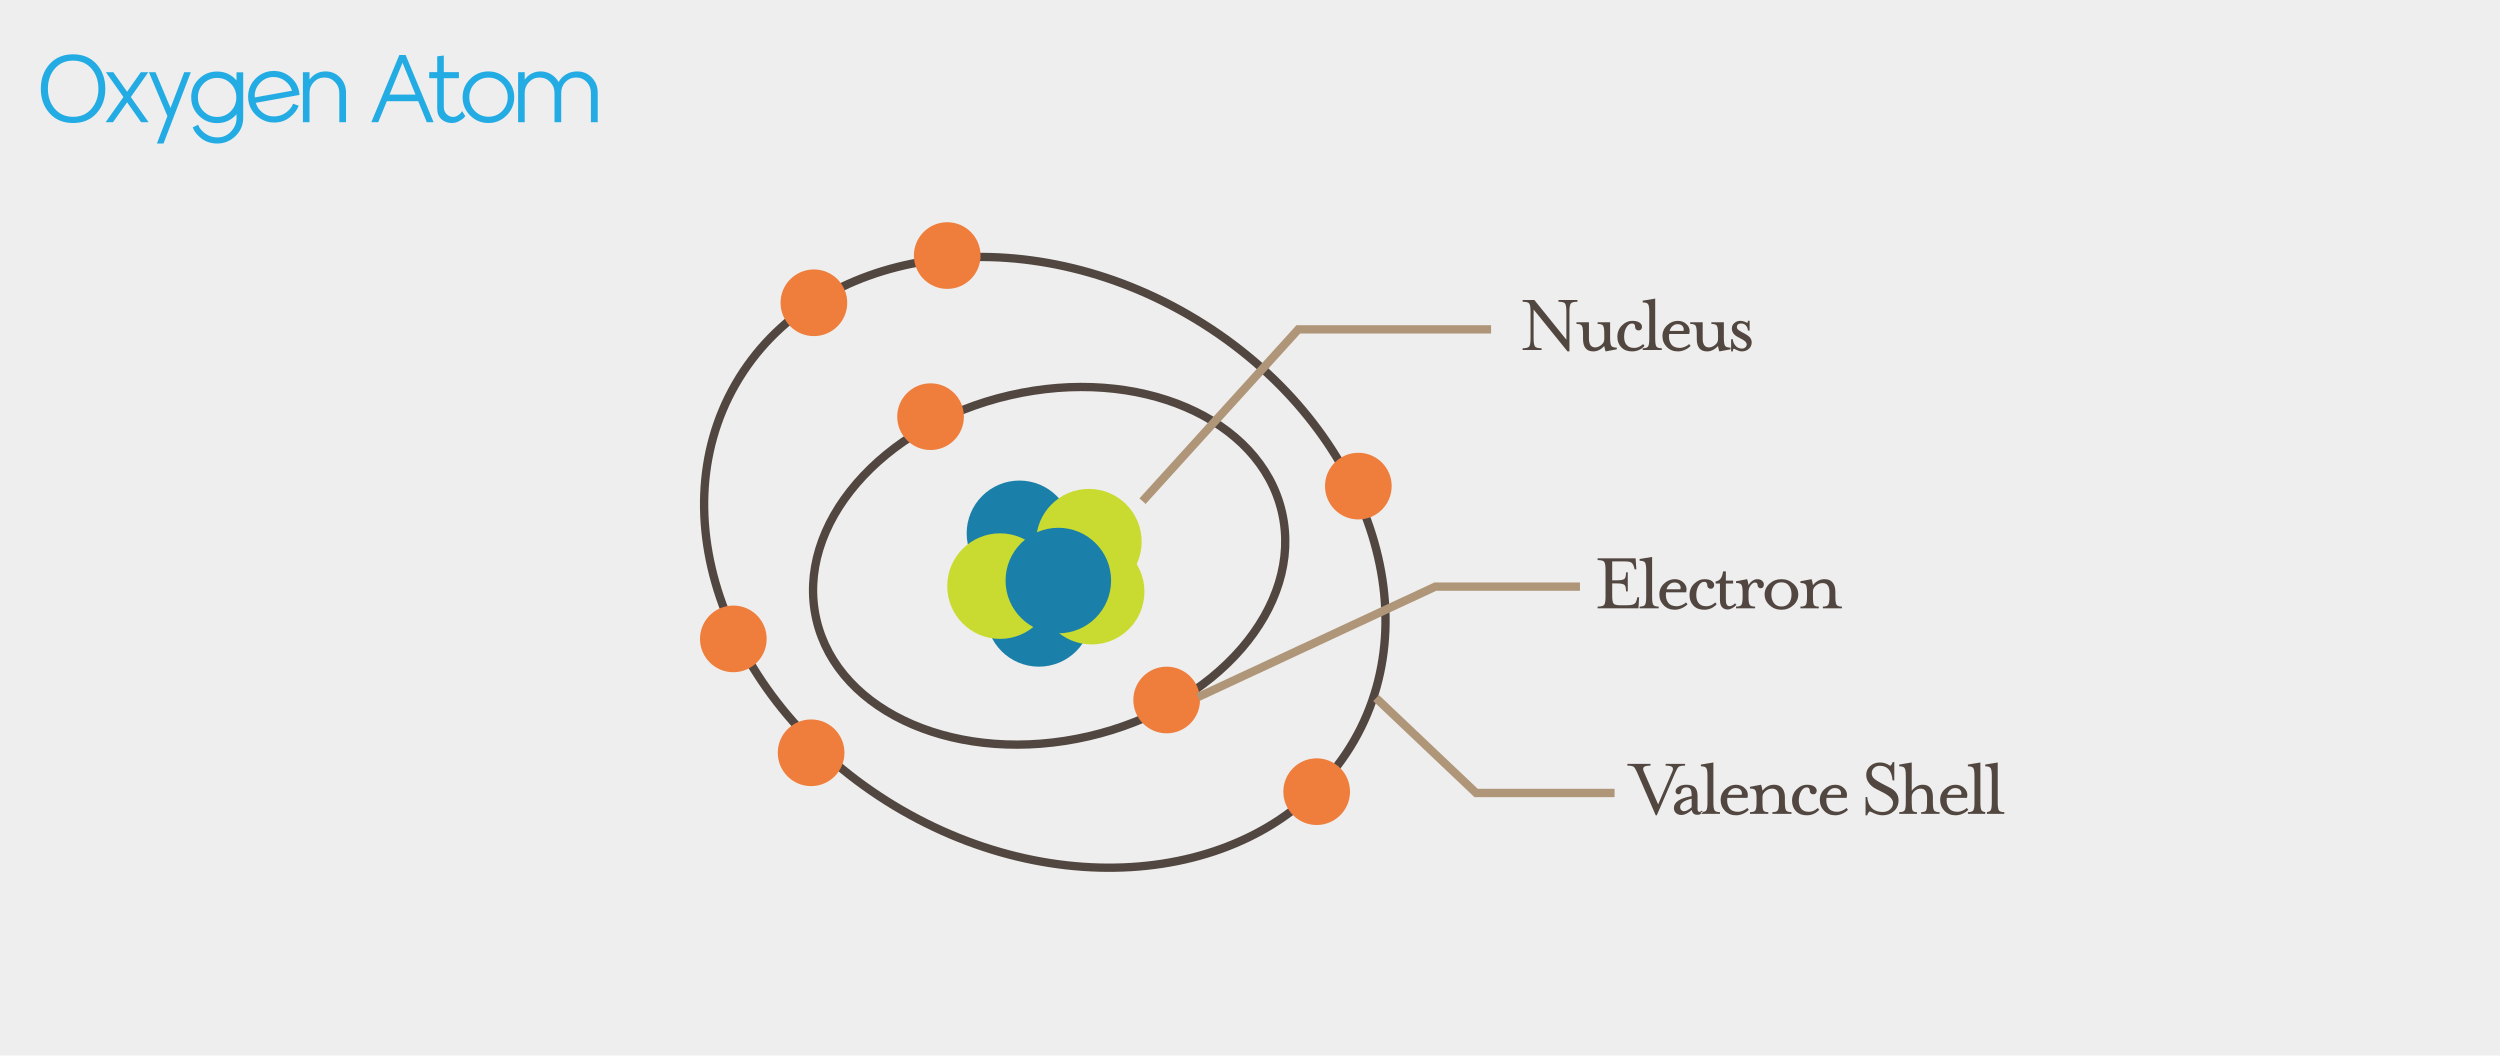<?xml version="1.0" encoding="UTF-8"?>
<svg width="900px" height="380px" viewBox="0 0 900 380" version="1.1" xmlns="http://www.w3.org/2000/svg" xmlns:xlink="http://www.w3.org/1999/xlink">
    <!-- Generator: Sketch 52.5 (67469) - http://www.bohemiancoding.com/sketch -->
    <title>Oxygen_Atom</title>
    <desc>Created with Sketch.</desc>
    <g id="Oxygen_Atom" stroke="none" stroke-width="1" fill="none" fill-rule="evenodd">
        <rect id="Rectangle" fill="#EEEEEE" x="0" y="0" width="900" height="380"></rect>
        <g id="Illustration" transform="translate(213, 48)">
            <g id="Nucleus" transform="translate(128, 125)">
                <circle id="Oval-Copy-5" fill="#1A80AA" cx="33" cy="48" r="19"></circle>
                <circle id="Oval" fill="#1A80AA" cx="26" cy="19" r="19"></circle>
                <circle id="Oval-Copy" fill="#C9DB31" cx="19" cy="38" r="19"></circle>
                <circle id="Oval-Copy-4" fill="#C9DB31" cx="52" cy="40" r="19"></circle>
                <circle id="Oval-Copy-2" fill="#C9DB31" cx="51" cy="22" r="19"></circle>
                <circle id="Oval-Copy-3" fill="#1A80AA" cx="40" cy="36" r="19"></circle>
            </g>
            <g id="Inner-shells" transform="translate(66, 74)">
                <ellipse id="Oval" stroke="#524740" stroke-width="3" transform="translate(98.699, 81.692) rotate(-13) translate(-98.699, -81.692) " cx="98.699" cy="81.692" rx="86" ry="63"></ellipse>
                <circle id="Oval-Copy-6" fill="#EF7D3B" cx="56" cy="28" r="12"></circle>
                <circle id="Oval-Copy-7" fill="#EF7D3B" cx="141" cy="130" r="12"></circle>
            </g>
            <g id="Valence-Shell">
                <ellipse id="Oval-Copy-8" stroke="#524740" stroke-width="3" transform="translate(163.135, 154.443) rotate(30) translate(-163.135, -154.443) " cx="163.135" cy="154.443" rx="128.5" ry="103"></ellipse>
                <circle id="Oval-Copy-9" fill="#EF7D3B" cx="128" cy="44" r="12"></circle>
                <circle id="Oval-Copy-10" fill="#EF7D3B" cx="80" cy="61" r="12"></circle>
                <circle id="Oval-Copy-11" fill="#EF7D3B" cx="51" cy="182" r="12"></circle>
                <circle id="Oval-Copy-12" fill="#EF7D3B" cx="79" cy="223" r="12"></circle>
                <circle id="Oval-Copy-13" fill="#EF7D3B" cx="261" cy="237" r="12"></circle>
                <circle id="Oval-Copy-14" fill="#EF7D3B" cx="276" cy="127" r="12"></circle>
            </g>
            <g id="Labels" transform="translate(198, 57)">
                <g id="Nucleus">
                    <polyline id="Path" stroke="#B09679" stroke-width="3" points="0.312 75.413 56.392 13.566 125.794 13.566"></polyline>
                    <path d="M152.89,17.28 L152.89,7.11 C152.89,5.61 152.725,4.655 152.395,4.245 C152.065,3.835 151.28,3.63 150.04,3.63 L150.04,3 L156.88,3 L156.88,3.63 C155.64,3.63 154.85,3.835 154.51,4.245 C154.17,4.655 154,5.61 154,7.11 L154,21.51 L153.31,21.51 L141.1,6.42 L141.1,16.86 C141.1,18.36 141.27,19.32 141.61,19.74 C141.95,20.16 142.74,20.37 143.98,20.37 L143.98,21 L137.14,21 L137.14,20.37 C138.38,20.37 139.165,20.16 139.495,19.74 C139.825,19.32 139.99,18.36 139.99,16.86 L139.99,7.11 C139.99,5.61 139.825,4.655 139.495,4.245 C139.165,3.835 138.38,3.63 137.14,3.63 L137.14,3 L141.37,3 L152.89,17.28 Z M171.04,20.76 L167.02,21.51 C166.86,21.19 166.7,20.55 166.54,19.59 C165.3,20.87 163.99,21.51 162.61,21.51 C160.13,21.51 158.89,20.01 158.89,17.01 L158.89,15.12 C158.89,13.62 158.745,12.66 158.455,12.24 C158.165,11.82 157.52,11.61 156.52,11.61 L156.52,11.01 L161.02,11.01 L161.02,16.86 C161.02,19 161.78,20.07 163.3,20.07 C163.98,20.07 164.69,19.785 165.43,19.215 C166.17,18.645 166.54,17.94 166.54,17.1 L166.54,15.12 C166.54,13.62 166.395,12.66 166.105,12.24 C165.815,11.82 165.16,11.61 164.14,11.61 L164.14,11.01 L168.64,11.01 L168.64,16.62 C168.64,18.12 168.785,19.08 169.075,19.5 C169.365,19.92 170.02,20.13 171.04,20.13 L171.04,20.76 Z M176.56,11.46 C175.76,11.46 175.08,11.92 174.52,12.84 C173.96,13.76 173.68,14.9 173.68,16.26 C173.68,17.5 173.985,18.475 174.595,19.185 C175.205,19.895 176.11,20.25 177.31,20.25 C178.47,20.25 179.54,19.79 180.52,18.87 L181.03,19.53 C179.81,20.85 178.32,21.51 176.56,21.51 C174.92,21.51 173.625,21.02 172.675,20.04 C171.725,19.06 171.25,17.8 171.25,16.26 C171.25,14.6 171.81,13.225 172.93,12.135 C174.05,11.045 175.26,10.5 176.56,10.5 C177.74,10.5 178.63,10.71 179.23,11.13 C179.83,11.55 180.13,12.06 180.13,12.66 C180.13,12.98 180.025,13.275 179.815,13.545 C179.605,13.815 179.27,13.95 178.81,13.95 C178.49,13.95 178.215,13.835 177.985,13.605 C177.755,13.375 177.64,13.09 177.64,12.75 C177.64,11.89 177.28,11.46 176.56,11.46 Z M187.24,21 L180.37,21 L180.37,20.37 C181.37,20.37 182.015,20.16 182.305,19.74 C182.595,19.32 182.74,18.36 182.74,16.86 L182.74,7.38 C182.74,5.88 182.595,4.92 182.305,4.5 C182.015,4.08 181.37,3.87 180.37,3.87 L180.37,3.24 L184.87,2.49 L184.87,16.86 C184.87,18.36 185.015,19.32 185.305,19.74 C185.595,20.16 186.24,20.37 187.24,20.37 L187.24,21 Z M190.06,14.13 L195.04,14.13 C195.24,13.57 195.155,13.025 194.785,12.495 C194.415,11.965 193.78,11.7 192.88,11.7 C192.24,11.7 191.665,11.92 191.155,12.36 C190.645,12.8 190.28,13.39 190.06,14.13 Z M189.88,15.24 C189.7,16.72 189.935,17.925 190.585,18.855 C191.235,19.785 192.3,20.25 193.78,20.25 C194.28,20.25 194.85,20.12 195.49,19.86 C196.13,19.6 196.66,19.27 197.08,18.87 L197.62,19.53 C197.08,20.11 196.39,20.585 195.55,20.955 C194.71,21.325 193.87,21.51 193.03,21.51 C191.41,21.51 190.08,20.975 189.04,19.905 C188,18.835 187.48,17.53 187.48,15.99 C187.48,14.45 188.045,13.15 189.175,12.09 C190.305,11.03 191.59,10.5 193.03,10.5 C194.39,10.5 195.5,10.975 196.36,11.925 C197.22,12.875 197.47,13.98 197.11,15.24 L189.88,15.24 Z M211.99,20.76 L207.97,21.51 C207.81,21.19 207.65,20.55 207.49,19.59 C206.25,20.87 204.94,21.51 203.56,21.51 C201.08,21.51 199.84,20.01 199.84,17.01 L199.84,15.12 C199.84,13.62 199.695,12.66 199.405,12.24 C199.115,11.82 198.47,11.61 197.47,11.61 L197.47,11.01 L201.97,11.01 L201.97,16.86 C201.97,19 202.73,20.07 204.25,20.07 C204.93,20.07 205.64,19.785 206.38,19.215 C207.12,18.645 207.49,17.94 207.49,17.1 L207.49,15.12 C207.49,13.62 207.345,12.66 207.055,12.24 C206.765,11.82 206.11,11.61 205.09,11.61 L205.09,11.01 L209.59,11.01 L209.59,16.62 C209.59,18.12 209.735,19.08 210.025,19.5 C210.315,19.92 210.97,20.13 211.99,20.13 L211.99,20.76 Z M219.61,18.24 C219.61,19.2 219.265,19.985 218.575,20.595 C217.885,21.205 217.04,21.51 216.04,21.51 C215.68,21.51 215.31,21.44 214.93,21.3 C214.55,21.16 214.245,21.025 214.015,20.895 C213.785,20.765 213.57,20.665 213.37,20.595 C213.17,20.525 213.03,20.56 212.95,20.7 C212.87,20.84 212.83,21.11 212.83,21.51 L212.2,21.51 L212.2,17.13 L212.83,17.13 C212.83,17.91 213.13,18.665 213.73,19.395 C214.33,20.125 215.12,20.49 216.1,20.49 C216.58,20.49 216.985,20.34 217.315,20.04 C217.645,19.74 217.81,19.38 217.81,18.96 C217.81,18.34 217.25,17.73 216.13,17.13 L214.45,16.23 C213.13,15.51 212.47,14.51 212.47,13.23 C212.47,12.45 212.775,11.8 213.385,11.28 C213.995,10.76 214.7,10.5 215.5,10.5 C216.18,10.5 216.88,10.68 217.6,11.04 C217.84,11.18 218.005,11.225 218.095,11.175 C218.185,11.125 218.23,10.9 218.23,10.5 L218.86,10.5 L218.86,13.98 L218.23,13.98 C218.23,13.32 218.005,12.735 217.555,12.225 C217.105,11.715 216.52,11.46 215.8,11.46 C215.3,11.46 214.92,11.58 214.66,11.82 C214.4,12.06 214.27,12.37 214.27,12.75 C214.27,13.09 214.4,13.385 214.66,13.635 C214.92,13.885 215.4,14.2 216.1,14.58 L217.54,15.36 C218.92,16.14 219.61,17.1 219.61,18.24 Z" id="Nucleus-Copy" fill="#524740"></path>
                </g>
                <g id="Electron" transform="translate(20, 93)">
                    <path d="M144.14,21 L144.14,20.37 C145.38,20.37 146.165,20.16 146.495,19.74 C146.825,19.32 146.99,18.36 146.99,16.86 L146.99,7.11 C146.99,5.61 146.825,4.655 146.495,4.245 C146.165,3.835 145.38,3.63 144.14,3.63 L144.14,3 L157.82,3 L158.09,6.96 L157.46,6.96 L157.31,6.36 C157.07,5.48 156.75,4.885 156.35,4.575 C155.95,4.265 155.11,4.11 153.83,4.11 L149.39,4.11 L149.39,10.92 L150.89,10.92 C152.39,10.92 153.345,10.755 153.755,10.425 C154.165,10.095 154.37,9.3 154.37,8.04 L155,8.04 L155,14.91 L154.37,14.91 C154.37,13.65 154.165,12.855 153.755,12.525 C153.345,12.195 152.39,12.03 150.89,12.03 L149.39,12.03 L149.39,16.41 C149.39,17.91 149.555,18.865 149.885,19.275 C150.215,19.685 151,19.89 152.24,19.89 L154.82,19.89 C155.72,19.89 156.405,19.8 156.875,19.62 C157.345,19.44 157.665,19.21 157.835,18.93 C158.005,18.65 158.16,18.21 158.3,17.61 L158.45,17.01 L159.08,17.01 L158.84,21 L144.14,21 Z M166.13,21 L159.26,21 L159.26,20.37 C160.26,20.37 160.905,20.16 161.195,19.74 C161.485,19.32 161.63,18.36 161.63,16.86 L161.63,7.38 C161.63,5.88 161.485,4.92 161.195,4.5 C160.905,4.08 160.26,3.87 159.26,3.87 L159.26,3.24 L163.76,2.49 L163.76,16.86 C163.76,18.36 163.905,19.32 164.195,19.74 C164.485,20.16 165.13,20.37 166.13,20.37 L166.13,21 Z M168.95,14.13 L173.93,14.13 C174.13,13.57 174.045,13.025 173.675,12.495 C173.305,11.965 172.67,11.7 171.77,11.7 C171.13,11.7 170.555,11.92 170.045,12.36 C169.535,12.8 169.17,13.39 168.95,14.13 Z M168.77,15.24 C168.59,16.72 168.825,17.925 169.475,18.855 C170.125,19.785 171.19,20.25 172.67,20.25 C173.17,20.25 173.74,20.12 174.38,19.86 C175.02,19.6 175.55,19.27 175.97,18.87 L176.51,19.53 C175.97,20.11 175.28,20.585 174.44,20.955 C173.6,21.325 172.76,21.51 171.92,21.51 C170.3,21.51 168.97,20.975 167.93,19.905 C166.89,18.835 166.37,17.53 166.37,15.99 C166.37,14.45 166.935,13.15 168.065,12.09 C169.195,11.03 170.48,10.5 171.92,10.5 C173.28,10.5 174.39,10.975 175.25,11.925 C176.11,12.875 176.36,13.98 176,15.24 L168.77,15.24 Z M182.54,11.46 C181.74,11.46 181.06,11.92 180.5,12.84 C179.94,13.76 179.66,14.9 179.66,16.26 C179.66,17.5 179.965,18.475 180.575,19.185 C181.185,19.895 182.09,20.25 183.29,20.25 C184.45,20.25 185.52,19.79 186.5,18.87 L187.01,19.53 C185.79,20.85 184.3,21.51 182.54,21.51 C180.9,21.51 179.605,21.02 178.655,20.04 C177.705,19.06 177.23,17.8 177.23,16.26 C177.23,14.6 177.79,13.225 178.91,12.135 C180.03,11.045 181.24,10.5 182.54,10.5 C183.72,10.5 184.61,10.71 185.21,11.13 C185.81,11.55 186.11,12.06 186.11,12.66 C186.11,12.98 186.005,13.275 185.795,13.545 C185.585,13.815 185.25,13.95 184.79,13.95 C184.47,13.95 184.195,13.835 183.965,13.605 C183.735,13.375 183.62,13.09 183.62,12.75 C183.62,11.89 183.26,11.46 182.54,11.46 Z M188.18,12.06 L186.62,12.06 L186.62,11.34 C187.48,11.16 188.11,10.77 188.51,10.17 C188.91,9.57 189.17,8.75 189.29,7.71 L190.31,7.71 L190.31,11.01 L192.92,11.01 L192.92,12.06 L190.31,12.06 L190.31,18.06 C190.31,19.5 190.76,20.22 191.66,20.22 C192.24,20.22 192.89,19.88 193.61,19.2 L194.12,19.71 C193.7,20.21 193.195,20.62 192.605,20.94 C192.015,21.26 191.47,21.42 190.97,21.42 C190.11,21.42 189.43,21.14 188.93,20.58 C188.43,20.02 188.18,19.18 188.18,18.06 L188.18,12.06 Z M203.99,12.36 C203.99,13.3 203.59,13.77 202.79,13.77 C202.51,13.77 202.265,13.66 202.055,13.44 C201.845,13.22 201.74,12.97 201.74,12.69 C201.74,12.03 201.42,11.7 200.78,11.7 C200.32,11.7 199.82,12.02 199.28,12.66 C198.74,13.3 198.47,14.15 198.47,15.21 L198.47,16.86 C198.47,18.36 198.615,19.32 198.905,19.74 C199.195,20.16 199.84,20.37 200.84,20.37 L200.84,21 L193.97,21 L193.97,20.37 C194.97,20.37 195.615,20.16 195.905,19.74 C196.195,19.32 196.34,18.36 196.34,16.86 L196.34,15.36 C196.34,13.88 196.195,12.93 195.905,12.51 C195.615,12.09 194.97,11.88 193.97,11.88 L193.97,11.25 L197.96,10.5 C198.14,10.88 198.31,11.6 198.47,12.66 C198.77,12.06 199.22,11.55 199.82,11.13 C200.42,10.71 201.02,10.5 201.62,10.5 C202.38,10.5 202.965,10.7 203.375,11.1 C203.785,11.5 203.99,11.92 203.99,12.36 Z M214.58,12.12 C215.78,13.18 216.38,14.47 216.38,15.99 C216.38,17.51 215.785,18.81 214.595,19.89 C213.405,20.97 211.98,21.51 210.32,21.51 C208.66,21.51 207.235,20.97 206.045,19.89 C204.855,18.81 204.26,17.51 204.26,15.99 C204.26,14.47 204.855,13.175 206.045,12.105 C207.235,11.035 208.66,10.5 210.32,10.5 C211.98,10.5 213.4,11.04 214.58,12.12 Z M213.02,19.14 C213.64,18.32 213.95,17.27 213.95,15.99 C213.95,14.71 213.64,13.665 213.02,12.855 C212.4,12.045 211.5,11.64 210.32,11.64 C209.14,11.64 208.24,12.05 207.62,12.87 C207,13.69 206.69,14.73 206.69,15.99 C206.69,17.25 207,18.29 207.62,19.11 C208.24,19.93 209.14,20.34 210.32,20.34 C211.5,20.34 212.4,19.94 213.02,19.14 Z M221.66,12.66 C222.8,11.22 224.19,10.5 225.83,10.5 C227.13,10.5 228.105,10.91 228.755,11.73 C229.405,12.55 229.73,13.63 229.73,14.97 L229.73,16.86 C229.73,18.36 229.875,19.32 230.165,19.74 C230.455,20.16 231.1,20.37 232.1,20.37 L232.1,21 L225.23,21 L225.23,20.37 C226.21,20.37 226.85,20.155 227.15,19.725 C227.45,19.295 227.6,18.34 227.6,16.86 L227.6,15.12 C227.6,12.98 226.77,11.91 225.11,11.91 C224.25,11.91 223.46,12.21 222.74,12.81 C222.02,13.41 221.66,14.11 221.66,14.91 L221.66,16.86 C221.66,18.4 221.78,19.37 222.02,19.77 C222.26,20.17 222.84,20.37 223.76,20.37 L223.76,21 L217.16,21 L217.16,20.37 C218.16,20.37 218.805,20.16 219.095,19.74 C219.385,19.32 219.53,18.36 219.53,16.86 L219.53,15.36 C219.53,13.88 219.385,12.93 219.095,12.51 C218.805,12.09 218.16,11.88 217.16,11.88 L217.16,11.25 L221.15,10.5 C221.33,10.88 221.5,11.6 221.66,12.66 Z" id="Electron-Copy" fill="#524740"></path>
                    <polyline id="Path-2" stroke="#B09679" stroke-width="3" points="0.278 52.942 85.68 13.199 137.794 13.199"></polyline>
                </g>
                <g id="Valence-Shell" transform="translate(84, 146)">
                    <polyline id="Path-3" stroke="#B09679" stroke-width="3" points="0.371 0.298 36.383 34.457 86.251 34.457"></polyline>
                    <path d="M111.62,24.63 C110.44,24.63 109.675,24.775 109.325,25.065 C108.975,25.355 108.55,26.08 108.05,27.24 L101.45,42.51 L101.06,42.51 L94.43,27.24 C93.93,26.08 93.505,25.355 93.155,25.065 C92.805,24.775 92.04,24.63 90.86,24.63 L90.86,24 L99.17,24 L99.17,24.63 C97.93,24.63 97.135,24.805 96.785,25.155 C96.435,25.505 96.45,26.09 96.83,26.91 L101.93,38.58 L106.97,26.91 C107.35,26.09 107.365,25.505 107.015,25.155 C106.665,24.805 105.87,24.63 104.63,24.63 L104.63,24 L111.62,24 L111.62,24.63 Z M118.07,41.4 C117.49,42.02 116.83,42.33 116.09,42.33 C114.89,42.33 114.21,41.75 114.05,40.59 C112.71,41.79 111.46,42.39 110.3,42.39 C109.54,42.39 108.9,42.165 108.38,41.715 C107.86,41.265 107.6,40.65 107.6,39.87 C107.6,37.77 109.73,36.35 113.99,35.61 C113.99,34.43 113.86,33.61 113.6,33.15 C113.34,32.69 112.8,32.46 111.98,32.46 C111.58,32.46 111.195,32.59 110.825,32.85 C110.455,33.11 110.27,33.46 110.27,33.9 C110.27,34.2 110.17,34.45 109.97,34.65 C109.77,34.85 109.53,34.95 109.25,34.95 C108.95,34.95 108.7,34.85 108.5,34.65 C108.3,34.45 108.2,34.2 108.2,33.9 C108.2,33.2 108.585,32.625 109.355,32.175 C110.125,31.725 111.01,31.5 112.01,31.5 C113.47,31.5 114.52,31.82 115.16,32.46 C115.8,33.1 116.12,34.14 116.12,35.58 L116.12,40.11 C116.12,40.89 116.35,41.28 116.81,41.28 C117.07,41.28 117.35,41.13 117.65,40.83 L118.07,41.4 Z M113.99,39.6 L113.99,36.54 C111.23,37.18 109.85,38.17 109.85,39.51 C109.85,39.97 109.985,40.34 110.255,40.62 C110.525,40.9 110.86,41.04 111.26,41.04 C112,41.04 112.91,40.56 113.99,39.6 Z M124.19,42 L117.32,42 L117.32,41.37 C118.32,41.37 118.965,41.16 119.255,40.74 C119.545,40.32 119.69,39.36 119.69,37.86 L119.69,28.38 C119.69,26.88 119.545,25.92 119.255,25.5 C118.965,25.08 118.32,24.87 117.32,24.87 L117.32,24.24 L121.82,23.49 L121.82,37.86 C121.82,39.36 121.965,40.32 122.255,40.74 C122.545,41.16 123.19,41.37 124.19,41.37 L124.19,42 Z M127.01,35.13 L131.99,35.13 C132.19,34.57 132.105,34.025 131.735,33.495 C131.365,32.965 130.73,32.7 129.83,32.7 C129.19,32.7 128.615,32.92 128.105,33.36 C127.595,33.8 127.23,34.39 127.01,35.13 Z M126.83,36.24 C126.65,37.72 126.885,38.925 127.535,39.855 C128.185,40.785 129.25,41.25 130.73,41.25 C131.23,41.25 131.8,41.12 132.44,40.86 C133.08,40.6 133.61,40.27 134.03,39.87 L134.57,40.53 C134.03,41.11 133.34,41.585 132.5,41.955 C131.66,42.325 130.82,42.51 129.98,42.51 C128.36,42.51 127.03,41.975 125.99,40.905 C124.95,39.835 124.43,38.53 124.43,36.99 C124.43,35.45 124.995,34.15 126.125,33.09 C127.255,32.03 128.54,31.5 129.98,31.5 C131.34,31.5 132.45,31.975 133.31,32.925 C134.17,33.875 134.42,34.98 134.06,36.24 L126.83,36.24 Z M139.49,33.66 C140.63,32.22 142.02,31.5 143.66,31.5 C144.96,31.5 145.935,31.91 146.585,32.73 C147.235,33.55 147.56,34.63 147.56,35.97 L147.56,37.86 C147.56,39.36 147.705,40.32 147.995,40.74 C148.285,41.16 148.93,41.37 149.93,41.37 L149.93,42 L143.06,42 L143.06,41.37 C144.04,41.37 144.68,41.155 144.98,40.725 C145.28,40.295 145.43,39.34 145.43,37.86 L145.43,36.12 C145.43,33.98 144.6,32.91 142.94,32.91 C142.08,32.91 141.29,33.21 140.57,33.81 C139.85,34.41 139.49,35.11 139.49,35.91 L139.49,37.86 C139.49,39.4 139.61,40.37 139.85,40.77 C140.09,41.17 140.67,41.37 141.59,41.37 L141.59,42 L134.99,42 L134.99,41.37 C135.99,41.37 136.635,41.16 136.925,40.74 C137.215,40.32 137.36,39.36 137.36,37.86 L137.36,36.36 C137.36,34.88 137.215,33.93 136.925,33.51 C136.635,33.09 135.99,32.88 134.99,32.88 L134.99,32.25 L138.98,31.5 C139.16,31.88 139.33,32.6 139.49,33.66 Z M155.45,32.46 C154.65,32.46 153.97,32.92 153.41,33.84 C152.85,34.76 152.57,35.9 152.57,37.26 C152.57,38.5 152.875,39.475 153.485,40.185 C154.095,40.895 155,41.25 156.2,41.25 C157.36,41.25 158.43,40.79 159.41,39.87 L159.92,40.53 C158.7,41.85 157.21,42.51 155.45,42.51 C153.81,42.51 152.515,42.02 151.565,41.04 C150.615,40.06 150.14,38.8 150.14,37.26 C150.14,35.6 150.7,34.225 151.82,33.135 C152.94,32.045 154.15,31.5 155.45,31.5 C156.63,31.5 157.52,31.71 158.12,32.13 C158.72,32.55 159.02,33.06 159.02,33.66 C159.02,33.98 158.915,34.275 158.705,34.545 C158.495,34.815 158.16,34.95 157.7,34.95 C157.38,34.95 157.105,34.835 156.875,34.605 C156.645,34.375 156.53,34.09 156.53,33.75 C156.53,32.89 156.17,32.46 155.45,32.46 Z M162.71,35.13 L167.69,35.13 C167.89,34.57 167.805,34.025 167.435,33.495 C167.065,32.965 166.43,32.7 165.53,32.7 C164.89,32.7 164.315,32.92 163.805,33.36 C163.295,33.8 162.93,34.39 162.71,35.13 Z M162.53,36.24 C162.35,37.72 162.585,38.925 163.235,39.855 C163.885,40.785 164.95,41.25 166.43,41.25 C166.93,41.25 167.5,41.12 168.14,40.86 C168.78,40.6 169.31,40.27 169.73,39.87 L170.27,40.53 C169.73,41.11 169.04,41.585 168.2,41.955 C167.36,42.325 166.52,42.51 165.68,42.51 C164.06,42.51 162.73,41.975 161.69,40.905 C160.65,39.835 160.13,38.53 160.13,36.99 C160.13,35.45 160.695,34.15 161.825,33.09 C162.955,32.03 164.24,31.5 165.68,31.5 C167.04,31.5 168.15,31.975 169.01,32.925 C169.87,33.875 170.12,34.98 169.76,36.24 L162.53,36.24 Z M178.07,41.1 C177.61,41.48 177.32,41.95 177.2,42.51 L176.6,42.51 L176.6,35.91 L177.23,35.91 C177.23,35.99 177.235,36.095 177.245,36.225 C177.255,36.355 177.295,36.605 177.365,36.975 C177.435,37.345 177.535,37.7 177.665,38.04 C177.795,38.38 178,38.76 178.28,39.18 C178.56,39.6 178.885,39.96 179.255,40.26 C179.625,40.56 180.115,40.81 180.725,41.01 C181.335,41.21 182.01,41.31 182.75,41.31 C183.83,41.31 184.725,41 185.435,40.38 C186.145,39.76 186.5,38.97 186.5,38.01 C186.5,36.79 185.35,35.58 183.05,34.38 L180.17,32.91 C179.23,32.41 178.44,31.73 177.8,30.87 C177.16,30.01 176.84,29.04 176.84,27.96 C176.84,26.7 177.31,25.64 178.25,24.78 C179.19,23.92 180.38,23.49 181.82,23.49 C183.14,23.49 184.36,23.9 185.48,24.72 C185.94,24.34 186.23,23.88 186.35,23.34 L186.95,23.34 L186.95,29.94 L186.32,29.94 C186.02,26.44 184.49,24.69 181.73,24.69 C180.89,24.69 180.195,24.945 179.645,25.455 C179.095,25.965 178.82,26.6 178.82,27.36 C178.82,28.1 179.085,28.725 179.615,29.235 C180.145,29.745 181.1,30.36 182.48,31.08 L185.33,32.55 C187.43,33.61 188.48,35.13 188.48,37.11 C188.48,38.71 187.925,40.01 186.815,41.01 C185.705,42.01 184.35,42.51 182.75,42.51 C182.07,42.51 181.42,42.41 180.8,42.21 C180.18,42.01 179.62,41.785 179.12,41.535 C178.62,41.285 178.27,41.14 178.07,41.1 Z M203.24,42 L196.61,42 L196.61,41.37 C197.55,41.37 198.14,41.17 198.38,40.77 C198.62,40.37 198.74,39.4 198.74,37.86 L198.74,36.12 C198.74,33.98 197.98,32.91 196.46,32.91 C195.66,32.91 194.92,33.205 194.24,33.795 C193.56,34.385 193.22,35.09 193.22,35.91 L193.22,37.86 C193.22,39.42 193.33,40.395 193.55,40.785 C193.77,41.175 194.29,41.37 195.11,41.37 L195.11,42 L188.72,42 L188.72,41.37 C189.72,41.37 190.365,41.16 190.655,40.74 C190.945,40.32 191.09,39.36 191.09,37.86 L191.09,28.38 C191.09,26.88 190.945,25.92 190.655,25.5 C190.365,25.08 189.72,24.87 188.72,24.87 L188.72,24.24 L193.22,23.49 L193.22,33.66 C194.4,32.22 195.71,31.5 197.15,31.5 C199.61,31.5 200.84,32.99 200.84,35.97 L200.84,37.86 C200.84,39.36 200.985,40.32 201.275,40.74 C201.565,41.16 202.22,41.37 203.24,41.37 L203.24,42 Z M206.03,35.13 L211.01,35.13 C211.21,34.57 211.125,34.025 210.755,33.495 C210.385,32.965 209.75,32.7 208.85,32.7 C208.21,32.7 207.635,32.92 207.125,33.36 C206.615,33.8 206.25,34.39 206.03,35.13 Z M205.85,36.24 C205.67,37.72 205.905,38.925 206.555,39.855 C207.205,40.785 208.27,41.25 209.75,41.25 C210.25,41.25 210.82,41.12 211.46,40.86 C212.1,40.6 212.63,40.27 213.05,39.87 L213.59,40.53 C213.05,41.11 212.36,41.585 211.52,41.955 C210.68,42.325 209.84,42.51 209,42.51 C207.38,42.51 206.05,41.975 205.01,40.905 C203.97,39.835 203.45,38.53 203.45,36.99 C203.45,35.45 204.015,34.15 205.145,33.09 C206.275,32.03 207.56,31.5 209,31.5 C210.36,31.5 211.47,31.975 212.33,32.925 C213.19,33.875 213.44,34.98 213.08,36.24 L205.85,36.24 Z M220.31,42 L213.44,42 L213.44,41.37 C214.44,41.37 215.085,41.16 215.375,40.74 C215.665,40.32 215.81,39.36 215.81,37.86 L215.81,28.38 C215.81,26.88 215.665,25.92 215.375,25.5 C215.085,25.08 214.44,24.87 213.44,24.87 L213.44,24.24 L217.94,23.49 L217.94,37.86 C217.94,39.36 218.085,40.32 218.375,40.74 C218.665,41.16 219.31,41.37 220.31,41.37 L220.31,42 Z M226.55,42 L219.68,42 L219.68,41.37 C220.68,41.37 221.325,41.16 221.615,40.74 C221.905,40.32 222.05,39.36 222.05,37.86 L222.05,28.38 C222.05,26.88 221.905,25.92 221.615,25.5 C221.325,25.08 220.68,24.87 219.68,24.87 L219.68,24.24 L224.18,23.49 L224.18,37.86 C224.18,39.36 224.325,40.32 224.615,40.74 C224.905,41.16 225.55,41.37 226.55,41.37 L226.55,42 Z" id="Valence-Shell-Copy" fill="#524740"></path>
                </g>
            </g>
        </g>
        <path d="M34.78,40.76 C32.692,43.112 29.872,44.288 26.32,44.288 C22.768,44.288 19.942,43.112 17.842,40.76 C15.742,38.408 14.692,35.468 14.692,31.94 C14.692,28.412 15.742,25.466 17.842,23.102 C19.942,20.738 22.768,19.556 26.32,19.556 C29.872,19.556 32.692,20.738 34.78,23.102 C36.868,25.466 37.912,28.412 37.912,31.94 C37.912,35.468 36.868,38.408 34.78,40.76 Z M19.732,39.176 C21.388,41.096 23.584,42.056 26.32,42.056 C29.056,42.056 31.258,41.09 32.926,39.158 C34.594,37.226 35.428,34.82 35.428,31.94 C35.428,29.036 34.594,26.624 32.926,24.704 C31.258,22.784 29.056,21.824 26.32,21.824 C23.584,21.824 21.388,22.784 19.732,24.704 C18.076,26.624 17.248,29.036 17.248,31.94 C17.248,34.844 18.076,37.256 19.732,39.176 Z M53.5,44 L50.8,44 L45.76,36.836 L40.684,44 L38.02,44 L44.428,34.928 L38.128,26 L40.792,26 L45.76,33.02 L50.692,26 L53.392,26 L47.092,34.928 L53.5,44 Z M66.316,26 L68.692,26 L58.864,51.668 L56.488,51.668 L60.268,41.804 L53.608,26 L55.984,26 L61.384,38.852 L66.316,26 Z M85.144,26.036 L87.556,26.036 L87.556,42.452 C87.532,45.068 86.59,47.258 84.73,49.022 C82.87,50.786 80.716,51.668 78.268,51.668 C76.036,51.668 74.134,51.074 72.562,49.886 C70.99,48.698 69.928,47.36 69.376,45.872 L71.32,44.9 C71.776,46.124 72.64,47.192 73.912,48.104 C75.184,49.016 76.636,49.472 78.268,49.472 C80.188,49.472 81.814,48.77 83.146,47.366 C84.478,45.962 85.156,44.324 85.18,42.452 L85.144,42.452 L85.144,41.12 C83.32,43.256 80.98,44.324 78.124,44.324 C75.556,44.324 73.366,43.418 71.554,41.606 C69.742,39.794 68.836,37.604 68.836,35.036 C68.836,32.468 69.742,30.278 71.554,28.466 C73.366,26.654 75.556,25.748 78.124,25.748 C80.956,25.748 83.296,26.816 85.144,28.952 L85.144,26.036 Z M78.16,42.092 C80.104,42.092 81.742,41.414 83.074,40.058 C84.406,38.702 85.072,37.04 85.072,35.072 C85.072,33.104 84.406,31.442 83.074,30.086 C81.742,28.73 80.104,28.052 78.16,28.052 C76.24,28.052 74.608,28.73 73.264,30.086 C71.92,31.442 71.248,33.104 71.248,35.072 C71.248,37.04 71.92,38.702 73.264,40.058 C74.608,41.414 76.24,42.092 78.16,42.092 Z M98.608,41.912 C100.216,41.912 101.656,41.456 102.928,40.544 C104.2,39.632 105.064,38.564 105.52,37.34 L107.536,38.06 C106.984,39.572 105.91,40.964 104.314,42.236 C102.718,43.508 100.816,44.132 98.608,44.108 C96.592,44.108 94.75,43.484 93.082,42.236 C91.414,40.988 90.28,39.392 89.68,37.448 C89.44,36.656 89.32,35.792 89.32,34.856 C89.32,32.264 90.22,30.068 92.02,28.268 C93.82,26.468 96.016,25.556 98.608,25.532 C100.96,25.556 103.012,26.348 104.764,27.908 C106.516,29.468 107.524,31.4 107.788,33.704 C107.812,33.824 107.824,33.98 107.824,34.172 L92.092,37.016 C92.5,38.456 93.316,39.638 94.54,40.562 C95.764,41.486 97.12,41.936 98.608,41.912 Z M98.392,27.728 C96.592,27.752 95.05,28.4 93.766,29.672 C92.482,30.944 91.792,32.468 91.696,34.244 C91.696,34.316 91.702,34.442 91.714,34.622 C91.726,34.802 91.732,34.952 91.732,35.072 L105.124,32.66 C104.668,31.196 103.816,30.002 102.568,29.078 C101.32,28.154 99.928,27.704 98.392,27.728 Z M117.184,25.712 C119.272,25.712 121.024,26.45 122.44,27.926 C123.856,29.402 124.564,31.22 124.564,33.38 L124.564,44 L122.152,44 L122.152,33.452 C122.152,31.916 121.63,30.608 120.586,29.528 C119.542,28.448 118.276,27.908 116.788,27.908 C115.3,27.908 114.034,28.448 112.99,29.528 C111.946,30.608 111.424,31.916 111.424,33.452 L111.424,44 L109.048,44 L109.048,26 L111.424,26 L111.424,28.664 C112.888,26.696 114.808,25.712 117.184,25.712 Z M153.652,44 L150.556,36.44 L139.252,36.44 L136.156,44 L133.672,44 L143.752,19.808 L146.02,19.808 L156.1,44 L153.652,44 Z M140.224,34.064 L149.584,34.064 L144.904,22.58 L140.224,34.064 Z M166.324,39.968 L167.512,41.804 C167.368,41.996 167.176,42.224 166.936,42.488 C166.696,42.752 166.156,43.118 165.316,43.586 C164.476,44.054 163.612,44.288 162.724,44.288 C161.212,44.288 159.946,43.838 158.926,42.938 C157.906,42.038 157.396,40.736 157.396,39.032 L157.396,28.16 L154.516,28.16 L154.516,25.964 L157.396,25.964 L157.396,20.276 L159.772,19.988 L159.772,25.964 L165.208,25.964 L165.208,28.16 L159.772,28.16 L159.772,38.492 C159.772,39.596 160.114,40.472 160.798,41.12 C161.482,41.768 162.268,42.092 163.156,42.092 C163.708,42.092 164.248,41.924 164.776,41.588 C165.304,41.252 165.694,40.922 165.946,40.598 C166.198,40.274 166.324,40.064 166.324,39.968 Z M182.38,41.552 C180.58,43.376 178.396,44.288 175.828,44.288 C173.26,44.288 171.07,43.382 169.258,41.57 C167.446,39.758 166.54,37.568 166.54,35 C166.54,32.432 167.446,30.242 169.258,28.43 C171.07,26.618 173.26,25.712 175.828,25.712 C178.396,25.712 180.586,26.618 182.398,28.43 C184.21,30.242 185.116,32.432 185.116,35 C185.116,37.544 184.204,39.728 182.38,41.552 Z M175.864,42.02 C177.808,42.02 179.446,41.342 180.778,39.986 C182.11,38.63 182.776,36.968 182.776,35 C182.776,33.032 182.11,31.364 180.778,29.996 C179.446,28.628 177.808,27.944 175.864,27.944 C173.944,27.944 172.312,28.628 170.968,29.996 C169.624,31.364 168.952,33.032 168.952,35 C168.952,36.968 169.624,38.63 170.968,39.986 C172.312,41.342 173.944,42.02 175.864,42.02 Z M207.796,25.712 C209.884,25.712 211.636,26.45 213.052,27.926 C214.468,29.402 215.176,31.22 215.176,33.38 L215.176,44 L212.728,44 L212.728,33.452 C212.728,31.892 212.218,30.578 211.198,29.51 C210.178,28.442 208.912,27.908 207.4,27.908 C205.888,27.908 204.616,28.442 203.584,29.51 C202.552,30.578 202.036,31.892 202.036,33.452 L202.036,44 L199.624,44 L199.624,33.452 C199.624,31.916 199.102,30.608 198.058,29.528 C197.014,28.448 195.748,27.908 194.26,27.908 C192.772,27.908 191.506,28.448 190.462,29.528 C189.418,30.608 188.896,31.916 188.896,33.452 L188.896,44 L186.52,44 L186.52,26 L188.896,26 L188.896,28.664 C190.36,26.696 192.28,25.712 194.656,25.712 C196.024,25.712 197.278,26.06 198.418,26.756 C199.558,27.452 200.452,28.388 201.1,29.564 C201.724,28.388 202.624,27.452 203.8,26.756 C204.976,26.06 206.308,25.712 207.796,25.712 Z" id="Oxygen-Atom-Copy" fill="#23ABE3"></path>
    </g>
</svg>